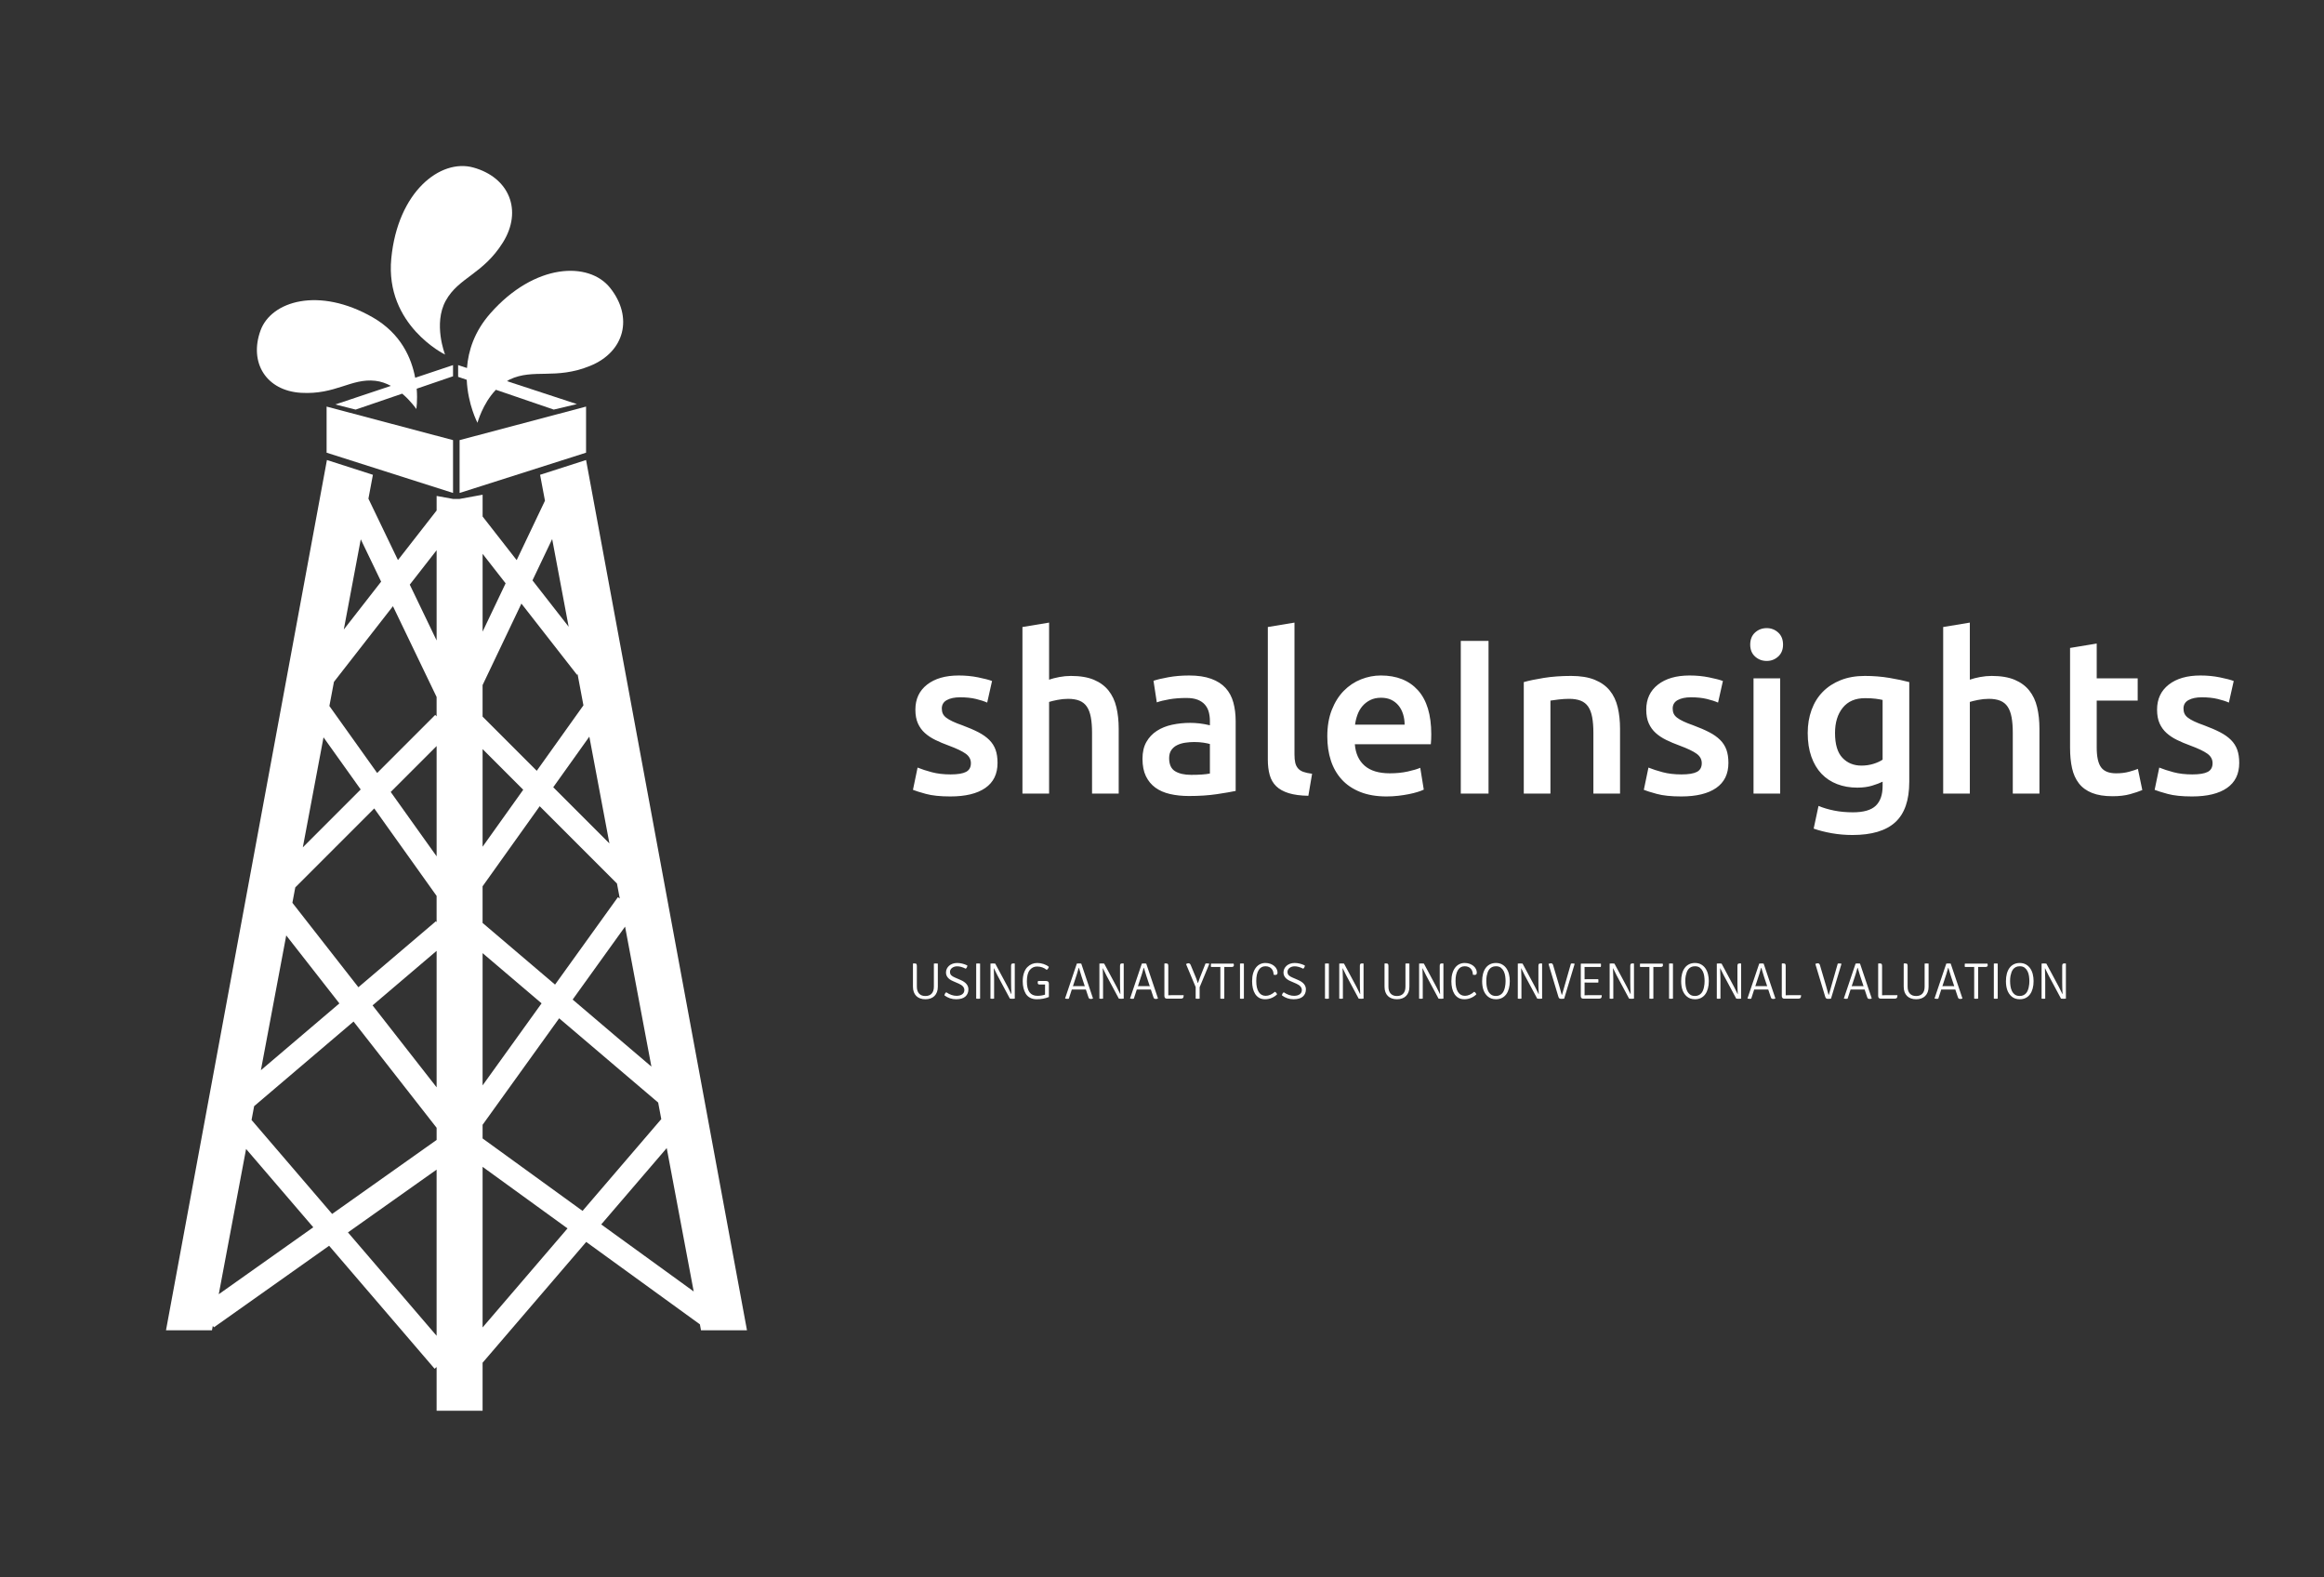 
		<svg xmlns="http://www.w3.org/2000/svg" xmlns:xlink="http://www.w3.org/1999/xlink" version="1.1" width="3230.769" height="2192.308">
			
			<rect width="100%" height="100%" fill="#333333" stroke="none"/>
			
			<g transform="scale(11.538) translate(10, 10)">
				<defs xmlns="http://www.w3.org/2000/svg" id="SvgjsDefs2683"/><g xmlns="http://www.w3.org/2000/svg" id="SvgjsG2684" fill="#fff" featureKey="root"/><g xmlns="http://www.w3.org/2000/svg" id="SvgjsG2685" fill="#fff" transform="matrix(1.658, 0, 0, 1.658, -41.517, 1.978)" featureKey="symbol1"><g id="SvgjsG2686"><path fill="#ffffff" d="M 69.87 88.991 l 0.081 0.432 h 3.341 L 61.598 26.196 l -3.341 1.074 l 0.354 1.884 l -2.056 4.316 l -2.475 -3.17 v -1.582 l -1.671 0.305 h -0.477 l -1.194 -0.217 v 1.058 l -2.81 3.602 l -2.146 -4.461 l 0.326 -1.735 l -3.341 -1.074 L 31.072 89.423 h 3.341 l 0.061 -0.324 l 0.081 0.109 l 8.371 -5.926 l 7.666 8.935 l 0.146 -0.125 v 3.178 h 3.341 V 91.78 l 7.53 -8.776 L 69.87 88.991 Z M 62.7 81.732 l 4.76 -5.547 l 1.96 10.418 L 62.7 81.732 Z M 43.277 42.314 l 4.287 -5.497 l 3.173 6.595 v 1.407 l -0.103 -0.103 l -4.217 4.217 l -3.471 -4.865 L 43.277 42.314 Z M 60.983 41.764 l 0.424 2.256 l -3.392 4.754 l -3.937 -3.937 v -2.288 l 2.822 -5.922 l 4.038 5.172 L 60.983 41.764 Z M 63.912 57.957 l -4.568 6.351 l -5.266 -4.481 v -2.66 l 4.151 -5.818 l 5.614 5.614 l 0.206 1.092 L 63.912 57.957 Z M 64.433 60.096 l 1.914 10.17 l -5.724 -4.871 L 64.433 60.096 Z M 54.079 47.198 l 2.953 2.954 l -2.953 4.139 V 47.198 Z M 50.738 54.989 l -3.336 -4.676 l 3.336 -3.337 V 54.989 Z M 50.738 71.771 l -4.655 -5.954 l 4.655 -3.961 V 71.771 Z M 54.079 62.022 l 4.287 3.648 l -4.287 5.961 V 62.022 Z M 59.213 49.97 l 2.623 -3.676 l 1.46 7.759 L 59.213 49.97 Z M 45.221 50.131 l -4.206 4.207 l 1.504 -7.994 L 45.221 50.131 Z M 40.467 57.247 l 5.737 -5.737 l 4.533 6.354 v 1.908 l -0.054 -0.063 L 45.053 64.5 l -4.796 -6.134 L 40.467 57.247 Z M 43.672 65.675 l -5.704 4.853 l 1.842 -9.792 L 43.672 65.675 Z M 37.477 73.14 l 7.225 -6.148 l 6.036 7.719 v 0.883 l -7.593 5.376 l -5.856 -6.827 L 37.477 73.14 Z M 54.079 74.494 l 5.564 -7.737 l 7.195 6.121 l 0.226 1.202 l -5.721 6.669 l -7.264 -5.264 V 74.494 Z M 59.135 31.939 l 1.198 6.369 l -2.629 -3.367 L 59.135 31.939 Z M 55.752 35.155 l -1.672 3.51 v -5.652 L 55.752 35.155 Z M 50.738 32.75 v 6.557 l -1.951 -4.056 L 50.738 32.75 Z M 46.706 35.033 l -2.713 3.478 l 1.233 -6.554 L 46.706 35.033 Z M 34.906 86.803 l 1.986 -10.554 l 4.883 5.691 L 34.906 86.803 Z M 44.295 82.312 l 6.442 -4.561 v 12.071 L 44.295 82.312 Z M 54.079 89.216 V 77.548 l 6.172 4.473 L 54.079 89.216 Z"/><g><polygon fill="#ffffff" points="52.408,28.59 61.598,25.664 61.598,22.314 52.408,24.751"/><polygon fill="#ffffff" points="42.743,25.664 51.931,28.59 51.931,24.751 42.743,22.314"/><path fill="#ffffff" d="M 46.089 15.829 c -3.904 -2.237 -7.375 -1.184 -8.15 0.962 c -0.851 2.357 0.439 4.376 2.949 4.523 c 2.51 0.147 3.631 -1.07 5.395 -0.873 c 0.412 0.046 0.79 0.187 1.134 0.369 l -4.039 1.35 l 1.476 0.373 l 3.385 -1.158 c 0.638 0.543 1.025 1.116 1.025 1.116 s 0.098 -0.604 0.027 -1.476 l 2.64 -0.903 v -0.811 l -2.75 0.919 C 48.913 18.793 48.148 17.008 46.089 15.829 Z"/><path fill="#ffffff" d="M 63.342 13.685 c -1.546 -1.932 -5.476 -1.8 -8.701 1.859 c -1.162 1.318 -1.602 2.716 -1.697 3.968 l -0.643 -0.211 v 0.853 l 0.626 0.214 c 0.078 1.801 0.781 3.124 0.781 3.124 s 0.367 -1.388 1.337 -2.398 l 4.204 1.439 l 1.683 -0.4 l -5.078 -1.666 c 0.068 -0.038 0.126 -0.088 0.197 -0.122 c 1.743 -0.818 3.318 0.04 5.843 -0.988 C 64.42 18.331 65.039 15.807 63.342 13.685 Z"/></g><path fill="#ffffff" d="M 51.352 18.537 c 0 0 -4.375 -2.129 -3.908 -6.983 c 0.467 -4.856 3.572 -7.266 5.958 -6.609 c 2.619 0.722 3.597 3.13 2.155 5.443 c -1.443 2.312 -3.222 2.543 -4.152 4.228 C 50.473 16.301 51.352 18.537 51.352 18.537 Z"/></g></g><g xmlns="http://www.w3.org/2000/svg" id="SvgjsG2687" fill="#fff" transform="matrix(1.327, 0, 0, 1.327, 99.018, 53.744)" featureKey="text1"><path d="M 4.16 22.26 q 0.96 0 1.4 -0.23 t 0.44 -0.79 q 0 -0.52 -0.47 -0.86 t -1.55 -0.74 q -0.66 -0.24 -1.21 -0.51 t -0.95 -0.63 t -0.63 -0.87 t -0.23 -1.25 q 0 -1.44 1.06 -2.27 t 2.88 -0.83 q 0.92 0 1.76 0.17 t 1.26 0.33 l -0.44 1.96 q -0.4 -0.18 -1.02 -0.33 t -1.44 -0.15 q -0.74 0 -1.2 0.25 t -0.46 0.77 q 0 0.26 0.09 0.46 t 0.31 0.37 t 0.58 0.34 t 0.88 0.35 q 0.86 0.32 1.46 0.63 t 0.99 0.7 t 0.57 0.89 t 0.18 1.2 q 0 1.5 -1.11 2.27 t -3.17 0.77 q -1.38 0 -2.22 -0.23 t -1.18 -0.37 l 0.42 -2.02 q 0.54 0.22 1.29 0.42 t 1.71 0.2 Z M 10.68 24 l 0 -15.12 l 2.42 -0.4 l 0 5.18 q 0.4 -0.14 0.93 -0.24 t 1.05 -0.1 q 1.26 0 2.09 0.35 t 1.33 0.98 t 0.71 1.51 t 0.21 1.96 l 0 5.88 l -2.42 0 l 0 -5.5 q 0 -0.84 -0.11 -1.43 t -0.36 -0.96 t -0.67 -0.54 t -1.04 -0.17 q -0.48 0 -0.98 0.1 t -0.74 0.18 l 0 8.32 l -2.42 0 Z M 26 22.3 q 1.12 0 1.7 -0.12 l 0 -2.68 q -0.2 -0.06 -0.58 -0.12 t -0.84 -0.06 q -0.4 0 -0.81 0.06 t -0.74 0.22 t -0.53 0.45 t -0.2 0.73 q 0 0.86 0.54 1.19 t 1.46 0.33 Z M 25.8 13.28 q 1.2 0 2.02 0.3 t 1.31 0.84 t 0.7 1.31 t 0.21 1.69 l 0 6.34 q -0.56 0.12 -1.69 0.29 t -2.55 0.17 q -0.94 0 -1.72 -0.18 t -1.33 -0.58 t -0.86 -1.04 t -0.31 -1.58 q 0 -0.9 0.35 -1.52 t 0.95 -1.01 t 1.39 -0.56 t 1.65 -0.17 q 0.4 0 0.84 0.05 t 0.94 0.17 l 0 -0.4 q 0 -0.42 -0.1 -0.8 t -0.35 -0.67 t -0.66 -0.45 t -1.03 -0.16 q -0.84 0 -1.54 0.12 t -1.14 0.28 l -0.3 -1.96 q 0.46 -0.16 1.34 -0.32 t 1.88 -0.16 Z M 36.64 24.2 q -1.08 -0.02 -1.79 -0.24 t -1.13 -0.63 t -0.59 -1.02 t -0.17 -1.39 l 0 -12.04 l 2.42 -0.4 l 0 11.98 q 0 0.44 0.07 0.74 t 0.25 0.51 t 0.49 0.32 t 0.79 0.17 Z M 38.36 18.82 q 0 -1.38 0.41 -2.42 t 1.09 -1.73 t 1.56 -1.04 t 1.8 -0.35 q 2.16 0 3.37 1.34 t 1.21 4 q 0 0.2 -0.01 0.45 t -0.03 0.45 l -6.9 0 q 0.1 1.26 0.89 1.95 t 2.29 0.69 q 0.88 0 1.61 -0.16 t 1.15 -0.34 l 0.32 1.98 q -0.2 0.1 -0.55 0.21 t -0.8 0.2 t -0.97 0.15 t -1.06 0.06 q -1.38 0 -2.4 -0.41 t -1.68 -1.14 t -0.98 -1.72 t -0.32 -2.17 Z M 45.38 17.74 q 0 -0.5 -0.14 -0.95 t -0.41 -0.78 t -0.66 -0.52 t -0.93 -0.19 q -0.56 0 -0.98 0.21 t -0.71 0.55 t -0.45 0.78 t -0.22 0.9 l 4.5 0 Z M 50.48 10.14 l 2.52 0 l 0 13.86 l -2.52 0 l 0 -13.86 Z M 56.2 13.88 q 0.7 -0.2 1.82 -0.38 t 2.48 -0.18 q 1.28 0 2.14 0.35 t 1.37 0.98 t 0.72 1.52 t 0.21 1.95 l 0 5.88 l -2.42 0 l 0 -5.5 q 0 -0.84 -0.11 -1.43 t -0.36 -0.96 t -0.68 -0.54 t -1.05 -0.17 q -0.46 0 -0.96 0.06 t -0.74 0.1 l 0 8.44 l -2.42 0 l 0 -10.12 Z M 70.52 22.26 q 0.96 0 1.4 -0.23 t 0.44 -0.79 q 0 -0.52 -0.47 -0.86 t -1.55 -0.74 q -0.66 -0.24 -1.21 -0.51 t -0.95 -0.63 t -0.63 -0.87 t -0.23 -1.25 q 0 -1.44 1.06 -2.27 t 2.88 -0.83 q 0.92 0 1.76 0.17 t 1.26 0.33 l -0.44 1.96 q -0.4 -0.18 -1.02 -0.33 t -1.44 -0.15 q -0.74 0 -1.2 0.25 t -0.46 0.77 q 0 0.26 0.09 0.46 t 0.31 0.37 t 0.58 0.34 t 0.88 0.35 q 0.86 0.32 1.46 0.63 t 0.99 0.7 t 0.57 0.89 t 0.18 1.2 q 0 1.5 -1.11 2.27 t -3.17 0.77 q -1.38 0 -2.22 -0.23 t -1.18 -0.37 l 0.42 -2.02 q 0.54 0.22 1.29 0.42 t 1.71 0.2 Z M 79.48 24 l -2.42 0 l 0 -10.46 l 2.42 0 l 0 10.46 Z M 79.74 10.48 q 0 0.68 -0.44 1.08 t -1.04 0.4 q -0.62 0 -1.06 -0.4 t -0.44 -1.08 q 0 -0.7 0.44 -1.1 t 1.06 -0.4 q 0.6 0 1.04 0.4 t 0.44 1.1 Z M 84.46 18.5 q 0 1.54 0.67 2.25 t 1.73 0.71 q 0.58 0 1.09 -0.16 t 0.83 -0.38 l 0 -5.42 q -0.26 -0.06 -0.64 -0.11 t -0.96 -0.05 q -1.32 0 -2.02 0.87 t -0.7 2.29 Z M 91.2 22.94 q 0 2.5 -1.27 3.66 t -3.89 1.16 q -0.96 0 -1.87 -0.16 t -1.65 -0.42 l 0.44 -2.06 q 0.62 0.26 1.41 0.42 t 1.71 0.16 q 1.46 0 2.08 -0.6 t 0.62 -1.78 l 0 -0.4 q -0.36 0.18 -0.95 0.36 t -1.35 0.18 q -1 0 -1.83 -0.32 t -1.42 -0.94 t -0.92 -1.55 t -0.33 -2.15 q 0 -1.14 0.35 -2.1 t 1.02 -1.64 t 1.63 -1.06 t 2.18 -0.38 q 1.18 0 2.24 0.18 t 1.8 0.38 l 0 9.06 Z M 94.28 24 l 0 -15.12 l 2.42 -0.4 l 0 5.18 q 0.4 -0.14 0.93 -0.24 t 1.05 -0.1 q 1.26 0 2.09 0.35 t 1.33 0.98 t 0.71 1.51 t 0.21 1.96 l 0 5.88 l -2.42 0 l 0 -5.5 q 0 -0.84 -0.11 -1.43 t -0.36 -0.96 t -0.67 -0.54 t -1.04 -0.17 q -0.48 0 -0.98 0.1 t -0.74 0.18 l 0 8.32 l -2.42 0 Z M 105.8 10.78 l 2.42 -0.4 l 0 3.16 l 3.72 0 l 0 2.02 l -3.72 0 l 0 4.26 q 0 1.26 0.4 1.8 t 1.36 0.54 q 0.66 0 1.17 -0.14 t 0.81 -0.26 l 0.4 1.92 q -0.42 0.18 -1.1 0.37 t -1.6 0.19 q -1.12 0 -1.87 -0.3 t -1.19 -0.87 t -0.62 -1.38 t -0.18 -1.85 l 0 -9.06 Z M 116.9 22.26 q 0.96 0 1.4 -0.23 t 0.44 -0.79 q 0 -0.52 -0.47 -0.86 t -1.55 -0.74 q -0.66 -0.24 -1.21 -0.51 t -0.95 -0.63 t -0.63 -0.87 t -0.23 -1.25 q 0 -1.44 1.06 -2.27 t 2.88 -0.83 q 0.92 0 1.76 0.17 t 1.26 0.33 l -0.44 1.96 q -0.4 -0.18 -1.02 -0.33 t -1.44 -0.15 q -0.74 0 -1.2 0.25 t -0.46 0.77 q 0 0.26 0.09 0.46 t 0.31 0.37 t 0.58 0.34 t 0.88 0.35 q 0.86 0.32 1.46 0.63 t 0.99 0.7 t 0.57 0.89 t 0.18 1.2 q 0 1.5 -1.11 2.27 t -3.17 0.77 q -1.38 0 -2.22 -0.23 t -1.18 -0.37 l 0.42 -2.02 q 0.54 0.22 1.29 0.42 t 1.71 0.2 Z"/></g><g xmlns="http://www.w3.org/2000/svg" id="SvgjsG2688" fill="#fff" transform="matrix(0.309, 0, 0, 0.309, 99.437, 102.876)" featureKey="text3"><path d="M 11.52 10.34 l 0 9 q 0 1.2 -0.35 2.11 t -0.98 1.53 t -1.53 0.94 t -2 0.32 t -2 -0.32 t -1.53 -0.94 t -0.97 -1.53 t -0.34 -2.11 l 0 -8.94 l 0.12 -0.12 l 0.6 0 q 0.48 0 0.64 0.23 t 0.16 0.77 l 0 8.04 q 0 1.76 0.87 2.71 t 2.45 0.95 t 2.45 -0.93 t 0.87 -2.73 l 0 -8.98 q 0.3 -0.06 0.76 -0.06 q 0.44 0 0.78 0.06 Z M 14.1 22.74 q 0.06 -0.74 0.7 -1.22 q 2.04 1.38 4 1.38 q 1.42 0 2.24 -0.6 t 0.82 -1.64 q 0 -1.54 -2.12 -2.48 l -2.34 -1.02 q -2.7 -1.16 -2.7 -3.36 q 0 -0.76 0.32 -1.44 t 0.89 -1.18 t 1.37 -0.79 t 1.78 -0.29 q 1.94 0 3.96 0.96 q 0 0.78 -0.62 1.28 q -0.98 -0.5 -1.81 -0.72 t -1.53 -0.22 q -0.64 0 -1.15 0.18 t -0.88 0.47 t -0.57 0.68 t -0.2 0.81 q 0 0.88 0.51 1.37 t 1.43 0.87 l 2.26 0.98 q 2.98 1.3 2.98 3.62 q 0 1.74 -1.18 2.8 t -3.66 1.06 q -2.44 0 -4.5 -1.5 Z M 26.48 24 l 0 -13.66 q 0.28 -0.06 0.73 -0.06 t 0.79 0.06 l 0 13.66 q -0.34 0.06 -0.79 0.06 t -0.73 -0.06 Z M 41.4 10.28 l 0.12 0.1 l 0 13.62 q -0.38 0.06 -0.94 0.06 t -0.96 -0.06 l -4.86 -9.06 q -0.6 -1.12 -1.36 -2.76 l -0.06 0 q 0.12 3.72 0.12 4.32 l 0 7.5 q -0.42 0.06 -0.74 0.06 t -0.68 -0.06 l 0 -13.66 q 0.36 -0.06 0.91 -0.06 t 0.95 0.06 l 4.86 9.06 q 0.48 0.86 1.4 2.82 l 0.06 0 q -0.14 -2.56 -0.14 -4.56 l 0 -6.38 q 0 -0.54 0.16 -0.77 t 0.64 -0.23 l 0.52 0 Z M 50.58 17.12 l 3.04 0 q 0.64 0 0.92 0.25 t 0.28 0.81 l 0 5.18 q -2.14 0.88 -4.76 0.88 q -1.48 0 -2.58 -0.59 t -1.7 -1.61 q -1.16 -2 -1.16 -4.78 q 0 -1.88 0.49 -3.3 t 1.31 -2.24 q 1.62 -1.62 3.88 -1.62 q 1.22 0 2.44 0.4 t 2.06 1.1 q -0.16 0.74 -0.82 1.18 q -1.62 -1.3 -3.78 -1.3 q -1.72 0 -2.84 1.38 t -1.12 4.42 q 0 5.62 4.1 5.62 q 1.6 0 2.98 -0.46 l 0 -2.72 q 0 -0.88 0.02 -1.22 l -2.18 0 q -0.7 0 -0.7 -0.72 q 0 -0.26 0.12 -0.66 Z M 69.24 20.44 l -1.4 0.02 l -2.68 0 l -1.4 -0.02 l -1.16 3.58 q -0.26 0.06 -0.64 0.06 t -0.78 -0.1 l -0.04 -0.06 l 4.58 -13.58 q 0.34 -0.06 0.9 -0.06 t 0.82 0.06 l 4.58 13.58 q -0.32 0.2 -0.8 0.2 t -0.68 -0.16 t -0.34 -0.64 Z M 64.2 19.14 l 1.16 -0.02 l 2.3 0 q 0.02 0 0.49 0.01 t 0.67 0.01 l -1.26 -3.8 q -0.76 -2.34 -1.02 -3.34 l -0.1 0 q -0.38 1.48 -0.68 2.38 Z M 83.88 10.28 l 0.12 0.1 l 0 13.62 q -0.38 0.06 -0.94 0.06 t -0.96 -0.06 l -4.86 -9.06 q -0.6 -1.12 -1.36 -2.76 l -0.06 0 q 0.12 3.72 0.12 4.32 l 0 7.5 q -0.42 0.06 -0.74 0.06 t -0.68 -0.06 l 0 -13.66 q 0.36 -0.06 0.91 -0.06 t 0.95 0.06 l 4.86 9.06 q 0.48 0.86 1.4 2.82 l 0.06 0 q -0.14 -2.56 -0.14 -4.56 l 0 -6.38 q 0 -0.54 0.16 -0.77 t 0.64 -0.23 l 0.52 0 Z M 94.58 20.44 l -1.4 0.02 l -2.68 0 l -1.4 -0.02 l -1.16 3.58 q -0.26 0.06 -0.64 0.06 t -0.78 -0.1 l -0.04 -0.06 l 4.58 -13.58 q 0.34 -0.06 0.9 -0.06 t 0.82 0.06 l 4.58 13.58 q -0.32 0.2 -0.8 0.2 t -0.68 -0.16 t -0.34 -0.64 Z M 89.54 19.14 l 1.16 -0.02 l 2.3 0 q 0.02 0 0.49 0.01 t 0.67 0.01 l -1.26 -3.8 q -0.76 -2.34 -1.02 -3.34 l -0.1 0 q -0.38 1.48 -0.68 2.38 Z M 103.12 22.64 l 4.26 0 q 0 0.44 -0.06 0.66 q -0.12 0.7 -0.98 0.7 l -5.6 0 q -0.38 0 -0.63 -0.27 t -0.25 -0.75 l 0 -12.58 l 0.12 -0.12 l 0.6 0 q 0.48 0 0.64 0.23 t 0.16 0.77 l 0 11.42 q 0.9 -0.06 1.74 -0.06 Z M 113.8 15.58 l 2.08 -5.24 q 0.16 -0.04 0.33 -0.06 t 0.35 -0.02 q 0.34 0 0.74 0.1 l 0.06 0.12 l -3.76 9.08 l 0 4.44 q -0.34 0.06 -0.78 0.06 q -0.46 0 -0.76 -0.06 l 0 -4.5 l -3.76 -8.98 q 0.24 -0.14 0.48 -0.23 t 0.46 -0.09 q 0.28 0 0.51 0.17 t 0.39 0.57 l 1.92 4.64 q 0.14 0.34 0.35 0.9 t 0.47 1.4 l 0.1 0 q 0.04 -0.18 0.25 -0.75 t 0.57 -1.55 Z M 124.32 11.66 l -1.1 -0.02 l 0 12.36 q -0.32 0.06 -0.76 0.06 t -0.78 -0.06 l 0 -12.36 l -1.08 0.02 l -2.56 0 q -0.06 -0.34 -0.06 -0.65 t 0.06 -0.67 l 8.8 0 q 0.12 0.26 0.12 0.64 q 0 0.68 -0.94 0.68 l -1.7 0 Z M 129.34 24 l 0 -13.66 q 0.28 -0.06 0.73 -0.06 t 0.79 0.06 l 0 13.66 q -0.34 0.06 -0.79 0.06 t -0.73 -0.06 Z M 142.44 14.66 q 0 -0.6 -0.17 -1.19 t -0.56 -1.06 t -1 -0.75 t -1.47 -0.28 q -1.7 0 -2.63 1.5 t -0.93 4.26 q 0 2.78 0.96 4.27 t 2.72 1.49 q 1.78 0 3.6 -1.58 q 0.62 0.36 0.84 1 q -0.84 0.86 -2.07 1.39 t -2.61 0.53 q -1.34 0 -2.3 -0.55 t -1.57 -1.51 t -0.9 -2.23 t -0.29 -2.71 q 0 -1.78 0.4 -3.12 t 1.1 -2.23 t 1.64 -1.34 t 2.02 -0.45 t 1.96 0.32 t 1.5 0.84 t 0.96 1.2 t 0.34 1.4 q 0 0.9 -0.86 0.9 q -0.28 0 -0.68 -0.1 Z M 145.7 22.74 q 0.06 -0.74 0.7 -1.22 q 2.04 1.38 4 1.38 q 1.42 0 2.24 -0.6 t 0.82 -1.64 q 0 -1.54 -2.12 -2.48 l -2.34 -1.02 q -2.7 -1.16 -2.7 -3.36 q 0 -0.76 0.32 -1.44 t 0.89 -1.18 t 1.37 -0.79 t 1.78 -0.29 q 1.94 0 3.96 0.96 q 0 0.78 -0.62 1.28 q -0.98 -0.5 -1.81 -0.72 t -1.53 -0.22 q -0.64 0 -1.15 0.18 t -0.88 0.47 t -0.57 0.68 t -0.2 0.81 q 0 0.88 0.51 1.37 t 1.43 0.87 l 2.26 0.98 q 2.98 1.3 2.98 3.62 q 0 1.74 -1.18 2.8 t -3.66 1.06 q -2.44 0 -4.5 -1.5 Z M 162.48 24 l 0 -13.66 q 0.28 -0.06 0.73 -0.06 t 0.79 0.06 l 0 13.66 q -0.34 0.06 -0.79 0.06 t -0.73 -0.06 Z M 177.4 10.28 l 0.12 0.1 l 0 13.62 q -0.38 0.06 -0.94 0.06 t -0.96 -0.06 l -4.86 -9.06 q -0.6 -1.12 -1.36 -2.76 l -0.06 0 q 0.12 3.72 0.12 4.32 l 0 7.5 q -0.42 0.06 -0.74 0.06 t -0.68 -0.06 l 0 -13.66 q 0.36 -0.06 0.91 -0.06 t 0.95 0.06 l 4.86 9.06 q 0.48 0.86 1.4 2.82 l 0.06 0 q -0.14 -2.56 -0.14 -4.56 l 0 -6.38 q 0 -0.54 0.16 -0.77 t 0.64 -0.23 l 0.52 0 Z M 195.4 10.34 l 0 9 q 0 1.2 -0.35 2.11 t -0.98 1.53 t -1.53 0.94 t -2 0.32 t -2 -0.32 t -1.53 -0.94 t -0.97 -1.53 t -0.34 -2.11 l 0 -8.94 l 0.12 -0.12 l 0.6 0 q 0.48 0 0.64 0.23 t 0.16 0.77 l 0 8.04 q 0 1.76 0.87 2.71 t 2.45 0.95 t 2.45 -0.93 t 0.87 -2.73 l 0 -8.98 q 0.3 -0.06 0.76 -0.06 q 0.44 0 0.78 0.06 Z M 208.54 10.28 l 0.12 0.1 l 0 13.62 q -0.38 0.06 -0.94 0.06 t -0.96 -0.06 l -4.86 -9.06 q -0.6 -1.12 -1.36 -2.76 l -0.06 0 q 0.12 3.72 0.12 4.32 l 0 7.5 q -0.42 0.06 -0.74 0.06 t -0.68 -0.06 l 0 -13.66 q 0.36 -0.06 0.91 -0.06 t 0.95 0.06 l 4.86 9.06 q 0.48 0.86 1.4 2.82 l 0.06 0 q -0.14 -2.56 -0.14 -4.56 l 0 -6.38 q 0 -0.54 0.16 -0.77 t 0.64 -0.23 l 0.52 0 Z M 220.14 14.66 q 0 -0.6 -0.17 -1.19 t -0.56 -1.06 t -1 -0.75 t -1.47 -0.28 q -1.7 0 -2.63 1.5 t -0.93 4.26 q 0 2.78 0.96 4.27 t 2.72 1.49 q 1.78 0 3.6 -1.58 q 0.62 0.36 0.84 1 q -0.84 0.86 -2.07 1.39 t -2.61 0.53 q -1.34 0 -2.3 -0.55 t -1.57 -1.51 t -0.9 -2.23 t -0.29 -2.71 q 0 -1.78 0.4 -3.12 t 1.1 -2.23 t 1.64 -1.34 t 2.02 -0.45 t 1.96 0.32 t 1.5 0.84 t 0.96 1.2 t 0.34 1.4 q 0 0.9 -0.86 0.9 q -0.28 0 -0.68 -0.1 Z M 225.54 15.14 q -0.1 0.48 -0.13 0.99 t -0.03 1.03 q 0 0.9 0.14 1.91 t 0.54 1.88 t 1.14 1.44 t 1.94 0.57 q 0.8 0 1.4 -0.28 t 1.02 -0.73 t 0.67 -1.05 t 0.4 -1.25 t 0.21 -1.29 t 0.06 -1.2 q 0 -0.88 -0.14 -1.9 t -0.55 -1.88 t -1.14 -1.43 t -1.93 -0.57 q -0.9 0 -1.54 0.33 t -1.05 0.86 t -0.64 1.2 t -0.37 1.37 Z M 225.88 23.08 q -2.12 -1.88 -2.12 -5.9 q 0 -1.58 0.35 -2.89 t 1.03 -2.24 t 1.69 -1.44 t 2.31 -0.51 q 1.38 0 2.4 0.57 t 1.69 1.54 t 0.99 2.25 t 0.32 2.7 q 0 1.58 -0.35 2.89 t -1.03 2.24 t -1.69 1.44 t -2.33 0.51 q -1.98 0 -3.26 -1.16 Z M 247.02 10.28 l 0.12 0.1 l 0 13.62 q -0.38 0.06 -0.94 0.06 t -0.96 -0.06 l -4.86 -9.06 q -0.6 -1.12 -1.36 -2.76 l -0.06 0 q 0.12 3.72 0.12 4.32 l 0 7.5 q -0.42 0.06 -0.74 0.06 t -0.68 -0.06 l 0 -13.66 q 0.36 -0.06 0.91 -0.06 t 0.95 0.06 l 4.86 9.06 q 0.48 0.86 1.4 2.82 l 0.06 0 q -0.14 -2.56 -0.14 -4.56 l 0 -6.38 q 0 -0.54 0.16 -0.77 t 0.64 -0.23 l 0.52 0 Z M 254.9 22.52 l 3.48 -12.18 q 0.28 -0.06 0.66 -0.06 t 0.7 0.08 l 0.08 0.12 l -4.08 13.54 q -0.6 0.06 -1.09 0.06 t -0.74 -0.15 t -0.41 -0.65 l -3.86 -12.82 q 0.52 -0.24 0.96 -0.24 q 0.64 0 0.84 0.74 l 2.38 8.06 q 0.32 1.06 0.92 3.32 q 0.04 0.18 0.16 0.18 Z M 263.7 21.94 l -0.02 0.76 q 0.68 -0.04 1.24 -0.04 l 5.48 0 q 0 0.42 -0.04 0.64 q -0.14 0.7 -0.98 0.7 l -6.3 0 q -0.4 0 -0.63 -0.27 t -0.23 -0.73 l 0 -12.54 l 0.12 -0.12 l 7.72 0 q 0.04 0.24 0.04 0.63 t -0.1 0.69 l -6.32 0 l 0.02 1.24 l 0 3.54 l 1.2 -0.02 l 4.14 0 q 0.06 0.36 0.06 0.67 t -0.06 0.65 l -4.14 0 q -0.76 0 -1.2 -0.02 l 0 4.22 Z M 282.84 10.28 l 0.12 0.1 l 0 13.62 q -0.38 0.06 -0.94 0.06 t -0.96 -0.06 l -4.86 -9.06 q -0.6 -1.12 -1.36 -2.76 l -0.06 0 q 0.12 3.72 0.12 4.32 l 0 7.5 q -0.42 0.06 -0.74 0.06 t -0.68 -0.06 l 0 -13.66 q 0.36 -0.06 0.91 -0.06 t 0.95 0.06 l 4.86 9.06 q 0.48 0.86 1.4 2.82 l 0.06 0 q -0.14 -2.56 -0.14 -4.56 l 0 -6.38 q 0 -0.54 0.16 -0.77 t 0.64 -0.23 l 0.52 0 Z M 291.62 11.66 l -1.1 -0.02 l 0 12.36 q -0.32 0.06 -0.76 0.06 t -0.78 -0.06 l 0 -12.36 l -1.08 0.02 l -2.56 0 q -0.06 -0.34 -0.06 -0.65 t 0.06 -0.67 l 8.8 0 q 0.12 0.26 0.12 0.64 q 0 0.68 -0.94 0.68 l -1.7 0 Z M 296.64 24 l 0 -13.66 q 0.28 -0.06 0.73 -0.06 t 0.79 0.06 l 0 13.66 q -0.34 0.06 -0.79 0.06 t -0.73 -0.06 Z M 303.14 15.14 q -0.1 0.48 -0.13 0.99 t -0.03 1.03 q 0 0.9 0.14 1.91 t 0.54 1.88 t 1.14 1.44 t 1.94 0.57 q 0.8 0 1.4 -0.28 t 1.02 -0.73 t 0.67 -1.05 t 0.4 -1.25 t 0.21 -1.29 t 0.06 -1.2 q 0 -0.88 -0.14 -1.9 t -0.55 -1.88 t -1.14 -1.43 t -1.93 -0.57 q -0.9 0 -1.54 0.33 t -1.05 0.86 t -0.64 1.2 t -0.37 1.37 Z M 303.48 23.08 q -2.12 -1.88 -2.12 -5.9 q 0 -1.58 0.35 -2.89 t 1.03 -2.24 t 1.69 -1.44 t 2.31 -0.51 q 1.38 0 2.4 0.57 t 1.69 1.54 t 0.99 2.25 t 0.32 2.7 q 0 1.58 -0.35 2.89 t -1.03 2.24 t -1.69 1.44 t -2.33 0.51 q -1.98 0 -3.26 -1.16 Z M 324.62 10.28 l 0.12 0.1 l 0 13.62 q -0.38 0.06 -0.94 0.06 t -0.96 -0.06 l -4.86 -9.06 q -0.6 -1.12 -1.36 -2.76 l -0.06 0 q 0.12 3.72 0.12 4.32 l 0 7.5 q -0.42 0.06 -0.74 0.06 t -0.68 -0.06 l 0 -13.66 q 0.36 -0.06 0.91 -0.06 t 0.95 0.06 l 4.86 9.06 q 0.48 0.86 1.4 2.82 l 0.06 0 q -0.14 -2.56 -0.14 -4.56 l 0 -6.38 q 0 -0.54 0.16 -0.77 t 0.64 -0.23 l 0.52 0 Z M 335.32 20.44 l -1.4 0.02 l -2.68 0 l -1.4 -0.02 l -1.16 3.58 q -0.26 0.06 -0.64 0.06 t -0.78 -0.1 l -0.04 -0.06 l 4.58 -13.58 q 0.34 -0.06 0.9 -0.06 t 0.82 0.06 l 4.58 13.58 q -0.32 0.2 -0.8 0.2 t -0.68 -0.16 t -0.34 -0.64 Z M 330.28 19.14 l 1.16 -0.02 l 2.3 0 q 0.02 0 0.49 0.01 t 0.67 0.01 l -1.26 -3.8 q -0.76 -2.34 -1.02 -3.34 l -0.1 0 q -0.38 1.48 -0.68 2.38 Z M 343.86 22.64 l 4.26 0 q 0 0.44 -0.06 0.66 q -0.12 0.7 -0.98 0.7 l -5.6 0 q -0.38 0 -0.63 -0.27 t -0.25 -0.75 l 0 -12.58 l 0.12 -0.12 l 0.6 0 q 0.48 0 0.64 0.23 t 0.16 0.77 l 0 11.42 q 0.9 -0.06 1.74 -0.06 Z M 358.94 22.52 l 3.48 -12.18 q 0.28 -0.06 0.66 -0.06 t 0.7 0.08 l 0.08 0.12 l -4.08 13.54 q -0.6 0.06 -1.09 0.06 t -0.74 -0.15 t -0.41 -0.65 l -3.86 -12.82 q 0.52 -0.24 0.96 -0.24 q 0.64 0 0.84 0.74 l 2.38 8.06 q 0.32 1.06 0.92 3.32 q 0.04 0.18 0.16 0.18 Z M 372.9 20.44 l -1.4 0.02 l -2.68 0 l -1.4 -0.02 l -1.16 3.58 q -0.26 0.06 -0.64 0.06 t -0.78 -0.1 l -0.04 -0.06 l 4.58 -13.58 q 0.34 -0.06 0.9 -0.06 t 0.82 0.06 l 4.58 13.58 q -0.32 0.2 -0.8 0.2 t -0.68 -0.16 t -0.34 -0.64 Z M 367.86 19.14 l 1.16 -0.02 l 2.3 0 q 0.02 0 0.49 0.01 t 0.67 0.01 l -1.26 -3.8 q -0.76 -2.34 -1.02 -3.34 l -0.1 0 q -0.38 1.48 -0.68 2.38 Z M 381.44 22.64 l 4.26 0 q 0 0.44 -0.06 0.66 q -0.12 0.7 -0.98 0.7 l -5.6 0 q -0.38 0 -0.63 -0.27 t -0.25 -0.75 l 0 -12.58 l 0.12 -0.12 l 0.6 0 q 0.48 0 0.64 0.23 t 0.16 0.77 l 0 11.42 q 0.9 -0.06 1.74 -0.06 Z M 397.84 10.34 l 0 9 q 0 1.2 -0.35 2.11 t -0.98 1.53 t -1.53 0.94 t -2 0.32 t -2 -0.32 t -1.53 -0.94 t -0.97 -1.53 t -0.34 -2.11 l 0 -8.94 l 0.12 -0.12 l 0.6 0 q 0.48 0 0.64 0.23 t 0.16 0.77 l 0 8.04 q 0 1.76 0.87 2.71 t 2.45 0.95 t 2.45 -0.93 t 0.87 -2.73 l 0 -8.98 q 0.3 -0.06 0.76 -0.06 q 0.44 0 0.78 0.06 Z M 408.26 20.44 l -1.4 0.02 l -2.68 0 l -1.4 -0.02 l -1.16 3.58 q -0.26 0.06 -0.64 0.06 t -0.78 -0.1 l -0.04 -0.06 l 4.58 -13.58 q 0.34 -0.06 0.9 -0.06 t 0.82 0.06 l 4.58 13.58 q -0.32 0.2 -0.8 0.2 t -0.68 -0.16 t -0.34 -0.64 Z M 403.22 19.14 l 1.16 -0.02 l 2.3 0 q 0.02 0 0.49 0.01 t 0.67 0.01 l -1.26 -3.8 q -0.76 -2.34 -1.02 -3.34 l -0.1 0 q -0.38 1.48 -0.68 2.38 Z M 418.26 11.66 l -1.1 -0.02 l 0 12.36 q -0.32 0.06 -0.76 0.06 t -0.78 -0.06 l 0 -12.36 l -1.08 0.02 l -2.56 0 q -0.06 -0.34 -0.06 -0.65 t 0.06 -0.67 l 8.8 0 q 0.12 0.26 0.12 0.64 q 0 0.68 -0.94 0.68 l -1.7 0 Z M 423.28 24 l 0 -13.66 q 0.28 -0.06 0.73 -0.06 t 0.79 0.06 l 0 13.66 q -0.34 0.06 -0.79 0.06 t -0.73 -0.06 Z M 429.78 15.14 q -0.1 0.48 -0.13 0.99 t -0.03 1.03 q 0 0.9 0.14 1.91 t 0.54 1.88 t 1.14 1.44 t 1.94 0.57 q 0.8 0 1.4 -0.28 t 1.02 -0.73 t 0.67 -1.05 t 0.4 -1.25 t 0.21 -1.29 t 0.06 -1.2 q 0 -0.88 -0.14 -1.9 t -0.55 -1.88 t -1.14 -1.43 t -1.93 -0.57 q -0.9 0 -1.54 0.33 t -1.05 0.86 t -0.64 1.2 t -0.37 1.37 Z M 430.12 23.08 q -2.12 -1.88 -2.12 -5.9 q 0 -1.58 0.35 -2.89 t 1.03 -2.24 t 1.69 -1.44 t 2.31 -0.51 q 1.38 0 2.4 0.57 t 1.69 1.54 t 0.99 2.25 t 0.32 2.7 q 0 1.58 -0.35 2.89 t -1.03 2.24 t -1.69 1.44 t -2.33 0.51 q -1.98 0 -3.26 -1.16 Z M 451.26 10.28 l 0.12 0.1 l 0 13.62 q -0.38 0.06 -0.94 0.06 t -0.96 -0.06 l -4.86 -9.06 q -0.6 -1.12 -1.36 -2.76 l -0.06 0 q 0.12 3.72 0.12 4.32 l 0 7.5 q -0.42 0.06 -0.74 0.06 t -0.68 -0.06 l 0 -13.66 q 0.36 -0.06 0.91 -0.06 t 0.95 0.06 l 4.86 9.06 q 0.48 0.86 1.4 2.82 l 0.06 0 q -0.14 -2.56 -0.14 -4.56 l 0 -6.38 q 0 -0.54 0.16 -0.77 t 0.64 -0.23 l 0.52 0 Z"/></g>
			</g>
		</svg>
	